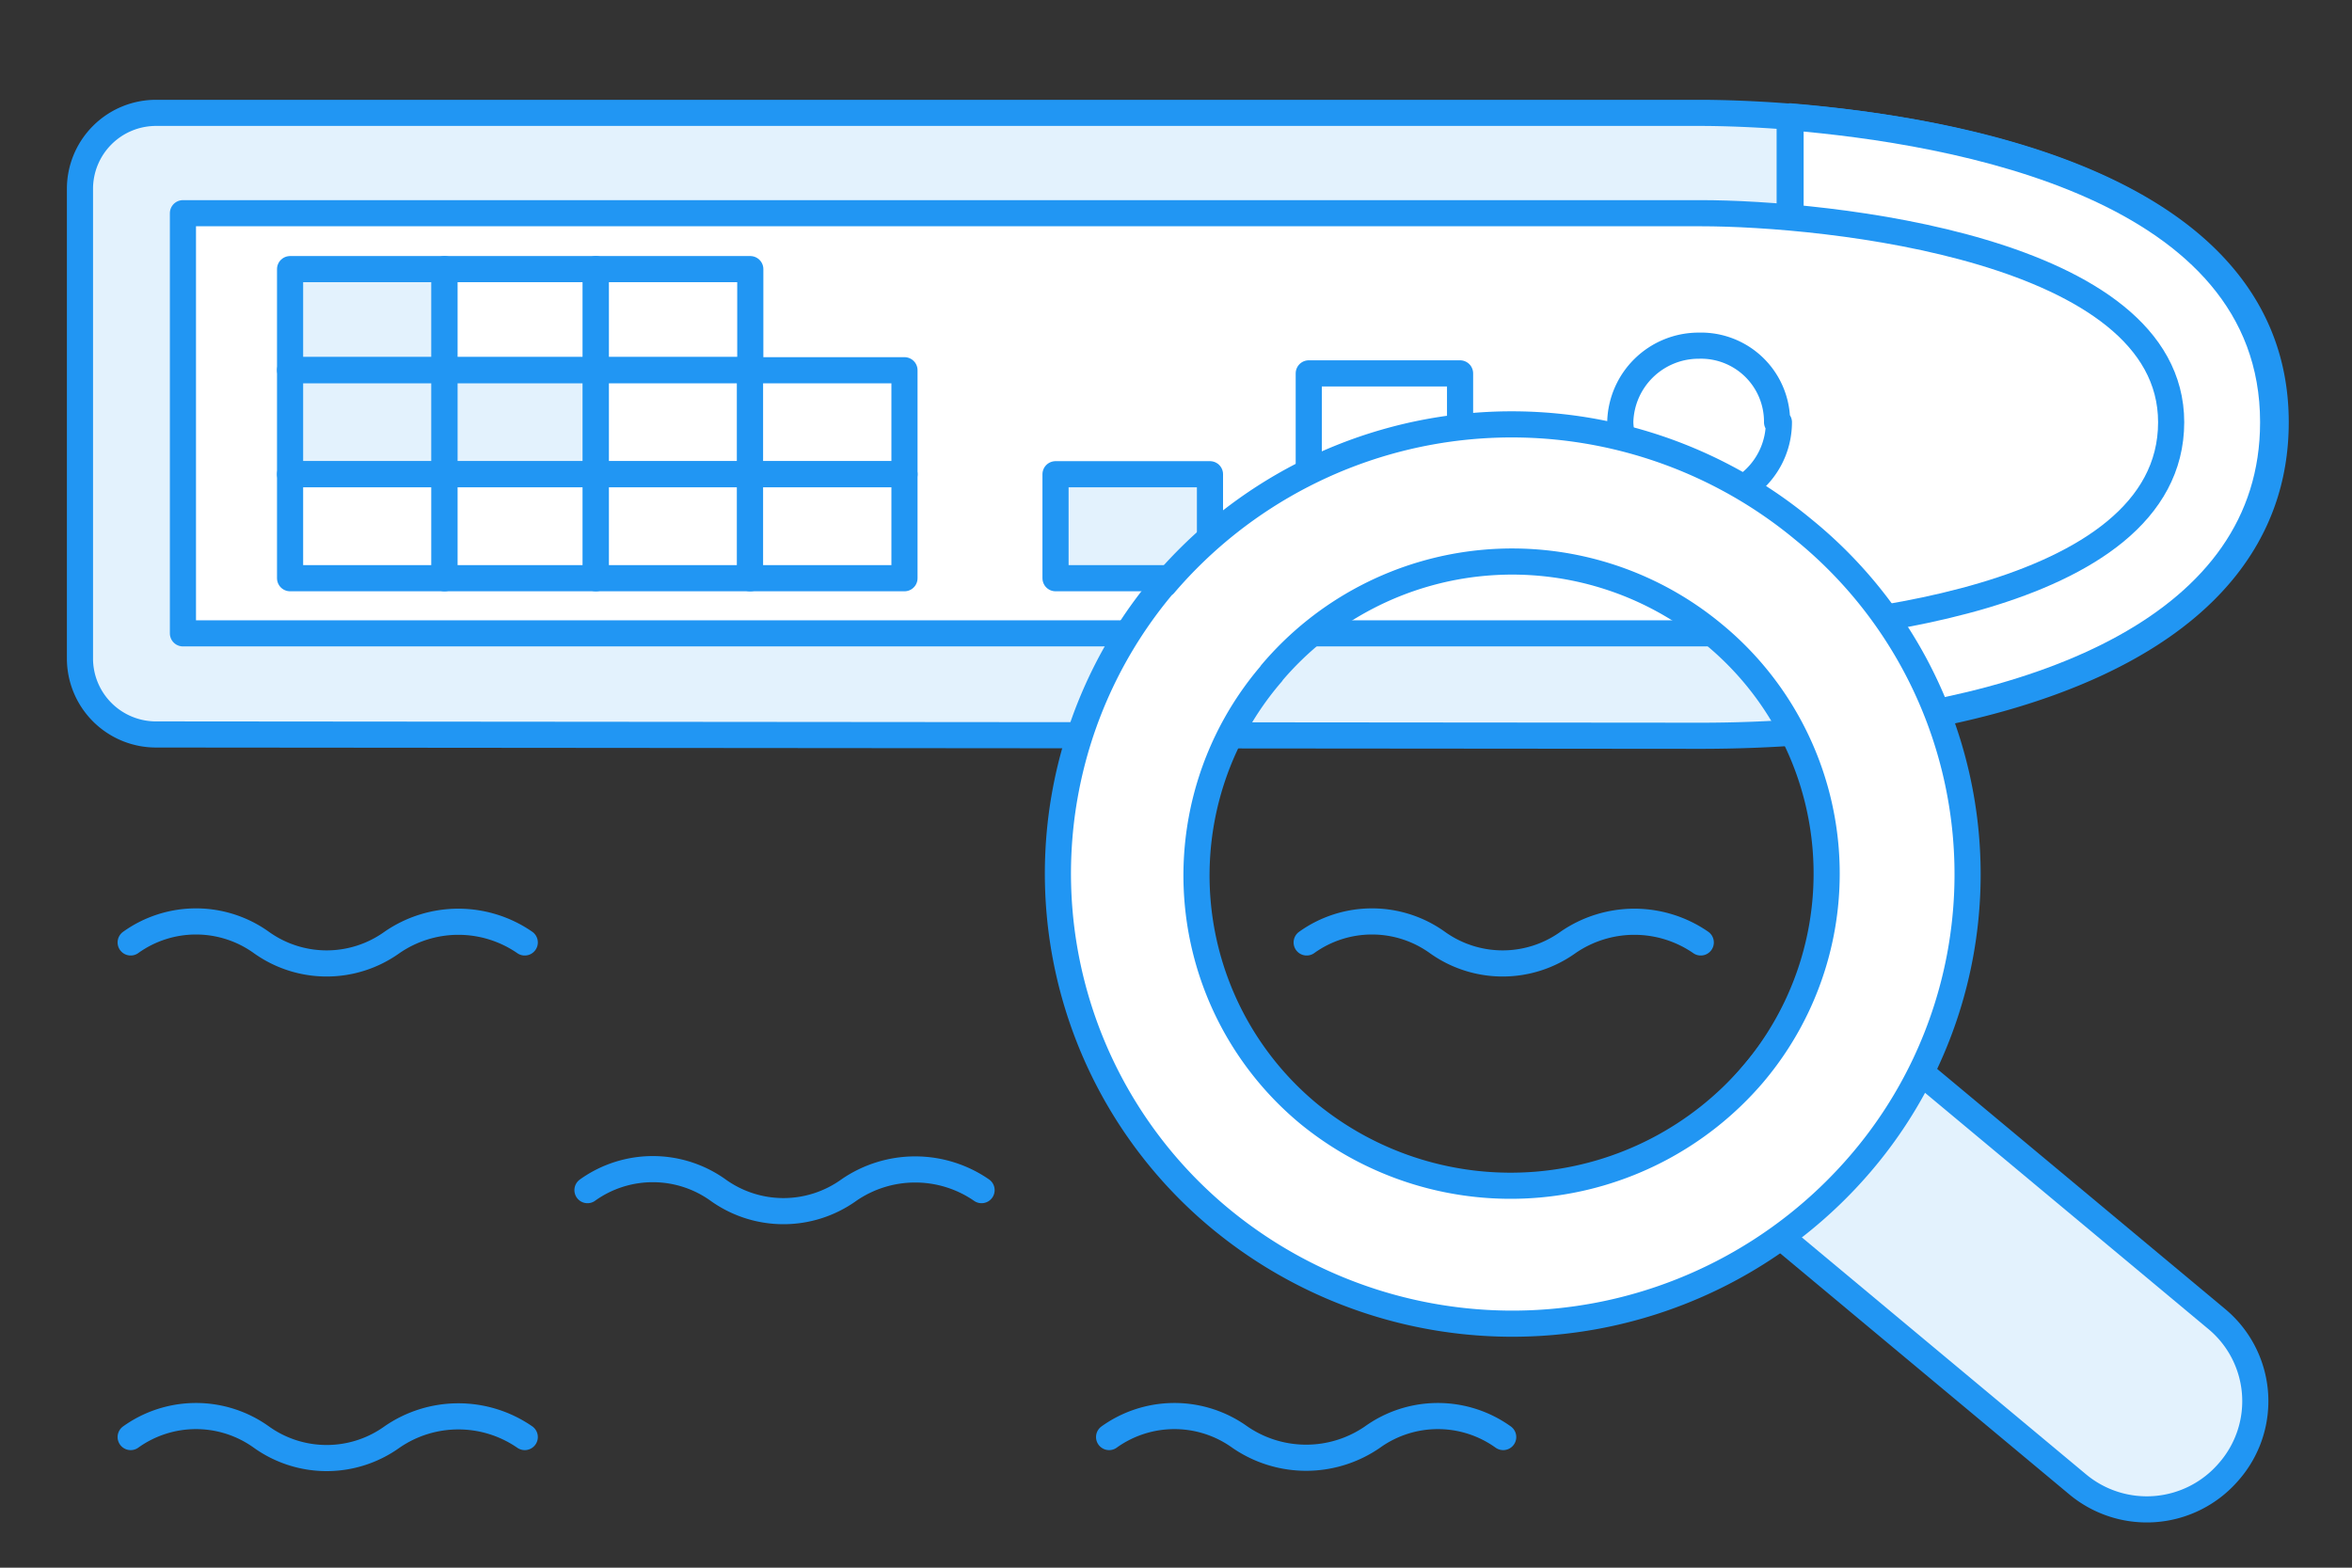 <svg id="55dbb32f-1ff2-409b-bb4b-0756a0567876" data-name="Слой 1" xmlns="http://www.w3.org/2000/svg" width="90" height="60" viewBox="0 0 90 60"><rect x="0" y="0" width="90" height="60" fill="#333333" stroke="none"/><title>online-service2</title><path d="M6,28.11a2.91,2.91,0,0,1-2.94-2.94V7.26A2.91,2.91,0,0,1,6,4.32H65.08c2.25,0,22,.33,22,11.84,0,8.81-11.34,12-22,12Z" style="fill:#e3f2fd;stroke:#2196f3;stroke-linecap:round;stroke-linejoin:round;fill-rule:evenodd"/><path d="M20.08,36.07a4.47,4.47,0,0,0-5.08,0,4.29,4.29,0,0,1-5,0,4.29,4.29,0,0,0-5,0" style="fill:none;stroke:#2196f3;stroke-linecap:round;stroke-linejoin:round"/><path d="M37.56,45.55a4.47,4.47,0,0,0-5.08,0,4.29,4.29,0,0,1-5,0,4.29,4.29,0,0,0-5,0" style="fill:none;stroke:#2196f3;stroke-linecap:round;stroke-linejoin:round"/><path d="M65.08,36.07a4.47,4.47,0,0,0-5.08,0,4.29,4.29,0,0,1-5,0,4.29,4.29,0,0,0-5,0" style="fill:none;stroke:#2196f3;stroke-linecap:round;stroke-linejoin:round"/><path d="M20.08,55A4.47,4.47,0,0,0,15,55a4.29,4.29,0,0,1-5,0,4.29,4.29,0,0,0-5,0" style="fill:none;stroke:#2196f3;stroke-linecap:round;stroke-linejoin:round"/><path d="M57.52,55a4.29,4.29,0,0,0-5,0,4.47,4.47,0,0,1-5.08,0,4.29,4.29,0,0,0-5,0" style="fill:none;stroke:#2196f3;stroke-linecap:round;stroke-linejoin:round"/><path d="M68.5,4.47V28C78,27.37,87,24,87,16.16,87,7.09,74.79,5,68.5,4.47Z" style="fill:#fff;stroke:#2196f3;stroke-linecap:round;stroke-linejoin:round;stroke-width:1.034px;fill-rule:evenodd"/><path d="M7,24.24H65.08c4.84,0,18-1.17,18-8.08,0-6.67-13.23-8-18-8H7Z" style="fill:#fff;stroke:#2196f3;stroke-linecap:round;stroke-linejoin:round;fill-rule:evenodd"/><rect x="11.1" y="10.3" width="5.91" height="3.86" style="fill:#e3f2fd;stroke:#2196f3;stroke-linecap:round;stroke-linejoin:round"/><rect x="11.1" y="14.17" width="5.91" height="3.98" style="fill:#e3f2fd;stroke:#2196f3;stroke-linecap:round;stroke-linejoin:round"/><rect x="11.1" y="18.15" width="5.91" height="3.98" style="fill:#fff;stroke:#2196f3;stroke-linecap:round;stroke-linejoin:round"/><rect x="17.01" y="10.3" width="5.79" height="3.86" style="fill:#fff;stroke:#2196f3;stroke-linecap:round;stroke-linejoin:round"/><rect x="17.01" y="14.17" width="5.79" height="3.98" style="fill:#e3f2fd;stroke:#2196f3;stroke-linecap:round;stroke-linejoin:round"/><rect x="17.01" y="18.15" width="5.79" height="3.98" style="fill:#fff;stroke:#2196f3;stroke-linecap:round;stroke-linejoin:round"/><rect x="22.8" y="10.3" width="5.91" height="3.86" style="fill:#fff;stroke:#2196f3;stroke-linecap:round;stroke-linejoin:round"/><rect x="22.8" y="14.17" width="5.91" height="3.98" style="fill:#fff;stroke:#2196f3;stroke-linecap:round;stroke-linejoin:round"/><rect x="22.8" y="18.15" width="5.91" height="3.98" style="fill:#fff;stroke:#2196f3;stroke-linecap:round;stroke-linejoin:round"/><rect x="50.08" y="14.29" width="5.79" height="3.86" style="fill:#fff;stroke:#2196f3;stroke-linecap:round;stroke-linejoin:round"/><rect x="28.7" y="14.17" width="5.91" height="3.98" style="fill:#fff;stroke:#2196f3;stroke-linecap:round;stroke-linejoin:round"/><rect x="28.7" y="18.15" width="5.91" height="3.98" style="fill:#fff;stroke:#2196f3;stroke-linecap:round;stroke-linejoin:round"/><rect x="40.39" y="18.15" width="5.91" height="3.98" style="fill:#e3f2fd;stroke:#2196f3;stroke-linecap:round;stroke-linejoin:round"/><path d="M68,16.16a2.91,2.91,0,0,0-3-2.93A3,3,0,0,0,62,16.16a3.11,3.11,0,0,0,3.07,3,3,3,0,0,0,3-3Z" style="fill:#fff;stroke:#2196f3;stroke-linecap:round;stroke-linejoin:round;fill-rule:evenodd"/><path d="M85.28,56.33h0a4.09,4.09,0,0,0-.47-5.86l-15.59-13a11.31,11.31,0,0,1-2.13,3.63A11.47,11.47,0,0,1,63.9,43.8l15.59,13a4.13,4.13,0,0,0,5.79-.47Z" style="fill:#e3f2fd;stroke:#2196f3;stroke-linecap:round;stroke-linejoin:round;fill-rule:evenodd"/><path d="M44.53,22.37a17.14,17.14,0,0,0,2.13,24.24A17.54,17.54,0,0,0,71.22,44.5,17,17,0,0,0,69,20.26a17.49,17.49,0,0,0-24.45,2.11Zm4.13,3.4a11.84,11.84,0,0,0,1.42,16.86,12.21,12.21,0,0,0,17-1.52,11.86,11.86,0,0,0-1.54-16.86,12.06,12.06,0,0,0-16.89,1.52Z" style="fill:#fff;stroke:#2196f3;stroke-linecap:round;stroke-linejoin:round;fill-rule:evenodd"/></svg>